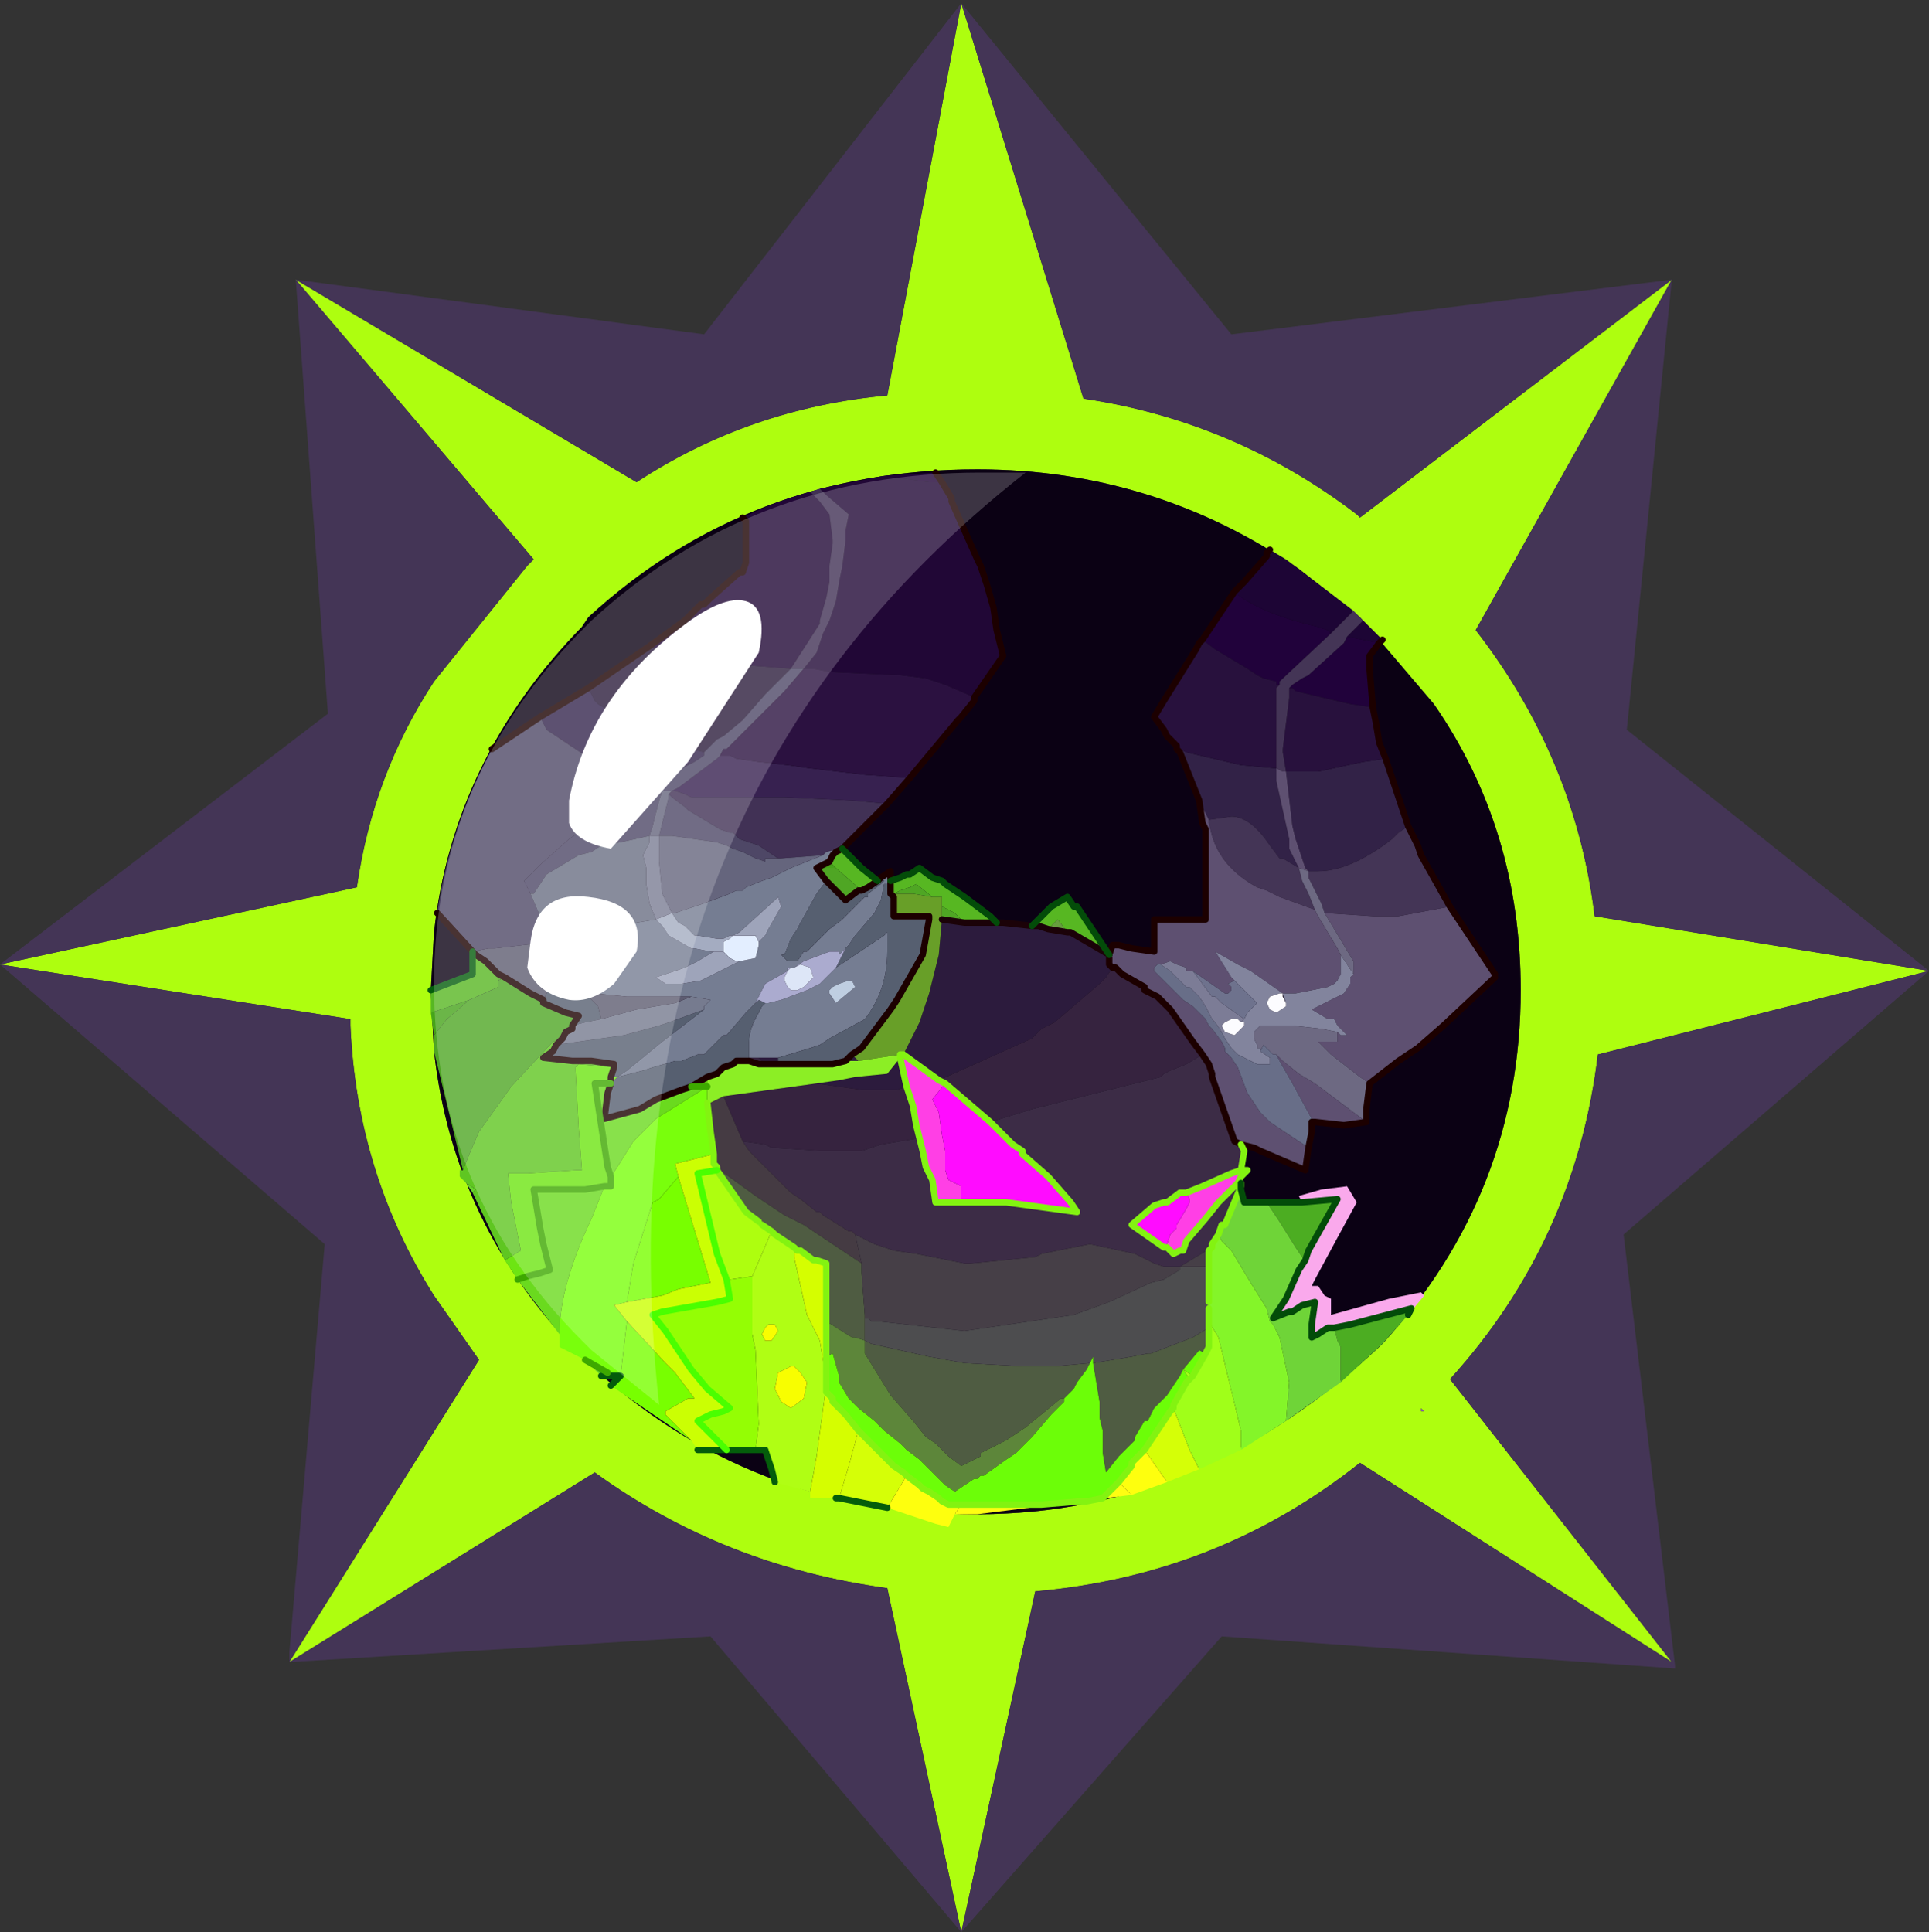 <?xml version="1.0" encoding="UTF-8" standalone="no"?>
<svg xmlns:ffdec="https://www.free-decompiler.com/flash" xmlns:xlink="http://www.w3.org/1999/xlink" ffdec:objectType="frame" height="30.05px" width="30.0px" xmlns="http://www.w3.org/2000/svg">
  <rect width="100%" height="100%" fill="#333333" stroke="none"/>
  <g transform="matrix(1.0, 0.0, 0.0, 1.0, 0.0, 0.0)">
    <use ffdec:characterId="1" height="30.0" transform="matrix(1.0, 0.0, 0.0, 1.0, 0.0, 0.0)" width="30.0" xlink:href="#shape0"/>
    <use ffdec:characterId="3" height="30.0" transform="matrix(1.0, 0.0, 0.0, 1.0, 0.0, 0.05)" width="30.0" xlink:href="#sprite0"/>
  </g>
  <defs>
    <g id="shape0" transform="matrix(1.0, 0.0, 0.0, 1.0, 0.0, 0.0)">
      <path d="M0.0 0.0 L30.0 0.0 30.0 30.0 0.0 30.0 0.0 0.0" fill="#33cc66" fill-opacity="0.0" fill-rule="evenodd" stroke="none"/>
    </g>
    <g id="sprite0" transform="matrix(1.0, 0.0, 0.0, 1.0, 0.0, 0.0)">
      <use ffdec:characterId="2" height="30.0" transform="matrix(1.0, 0.0, 0.0, 1.0, 0.0, 0.0)" width="30.0" xlink:href="#shape1"/>
    </g>
    <g id="shape1" transform="matrix(1.0, 0.0, 0.0, 1.0, 0.0, 0.0)">
      <path d="M22.1 21.9 L22.1 21.85 22.15 21.9 22.1 21.9" fill="url(#gradient0)" fill-rule="evenodd" stroke="none"/>
      <path d="M21.15 9.55 L20.2 8.8 Q17.95 7.25 15.2 7.25 11.65 7.25 9.15 9.55 L9.05 9.7 Q7.05 11.75 6.75 14.45 L6.7 15.35 6.75 16.3 Q7.05 19.0 9.0 21.0 L9.15 21.15 Q11.65 23.5 15.2 23.5 18.7 23.5 21.5 20.85 23.65 18.5 23.65 15.35 23.65 12.85 22.3 10.9 L21.15 9.55 M26.0 4.3 L22.95 9.75 Q24.5 11.75 24.8 14.2 L30.0 15.05 24.85 16.35 Q24.5 19.25 22.55 21.4 L26.0 25.8 21.15 22.7 Q18.95 24.45 16.1 24.7 L14.95 30.0 13.8 24.65 Q11.25 24.3 9.25 22.85 L4.5 25.8 7.45 21.1 6.75 20.1 Q5.55 18.2 5.45 15.9 L5.45 15.8 0.0 14.95 5.55 13.75 Q5.8 12.0 6.75 10.55 L8.2 8.75 8.3 8.65 4.6 4.3 9.9 7.45 Q11.65 6.3 13.8 6.1 L14.95 0.0 16.85 6.15 Q19.2 6.5 21.1 7.95 L21.15 8.0 26.0 4.3 M22.1 21.9 L22.15 21.9 22.1 21.85 22.1 21.9" fill="#aefe0f" fill-rule="evenodd" stroke="none"/>
      <path d="M21.15 9.55 L22.3 10.9 Q23.65 12.85 23.65 15.35 23.65 18.5 21.5 20.85 18.7 23.5 15.2 23.5 11.65 23.5 9.15 21.15 L9.0 21.0 Q7.05 19.0 6.75 16.3 L6.7 15.35 6.75 14.45 Q7.05 11.75 9.05 9.7 L9.15 9.55 Q11.65 7.25 15.2 7.25 17.95 7.25 20.2 8.8 L21.15 9.55" fill="#0b0114" fill-rule="evenodd" stroke="none"/>
      <path d="M26.0 4.3 L21.15 8.0 21.1 7.95 Q19.2 6.5 16.85 6.15 L14.95 0.0 13.8 6.1 Q11.65 6.3 9.9 7.45 L4.6 4.3 8.3 8.65 8.2 8.75 6.75 10.55 Q5.8 12.0 5.55 13.75 L0.0 14.95 5.45 15.8 5.45 15.9 Q5.55 18.2 6.75 20.1 L7.45 21.1 4.5 25.8 9.25 22.85 Q11.25 24.3 13.8 24.65 L14.95 30.0 16.1 24.7 Q18.95 24.45 21.15 22.7 L26.0 25.8 22.55 21.4 Q24.5 19.25 24.85 16.35 L30.0 15.05 24.8 14.2 Q24.5 11.75 22.95 9.75 L26.0 4.3 25.3 11.3 30.0 15.05 25.25 19.15 26.05 25.85 26.05 25.9 19.0 25.4 14.95 30.0 11.05 25.4 4.5 25.8 4.5 25.65 5.05 19.3 0.0 14.95 5.1 11.05 4.6 4.3 10.95 5.15 14.95 0.0 19.15 5.15 26.0 4.3" fill="#443556" fill-rule="evenodd" stroke="none"/>
      <path d="M15.5 14.3 L15.6 14.3 16.05 14.35 16.15 14.35 16.3 14.4 16.6 14.45 16.65 14.45 17.25 14.8 17.25 14.85 17.25 14.95 17.3 15.0 17.2 15.15 17.1 15.25 16.4 15.85 16.2 15.95 16.05 16.1 14.6 16.75 14.05 16.35 14.25 15.95 14.3 15.85 14.45 15.4 14.6 14.8 14.65 14.25 15.0 14.3 15.3 14.3 15.5 14.3 M13.25 16.35 L13.35 16.45 13.15 16.45 13.2 16.4 13.25 16.35 M11.8 16.4 L11.95 16.4 12.1 16.4 12.1 16.5 11.95 16.5 11.9 16.5 11.8 16.4 M12.7 16.8 L13.05 16.75 13.3 16.7 13.8 16.65 14.0 16.4 14.1 16.85 13.95 16.9 13.9 16.9 13.4 16.9 12.7 16.8" fill="#2c1b3d" fill-rule="evenodd" stroke="none"/>
      <path d="M11.45 16.45 L11.65 16.4 11.75 16.4 11.8 16.4 11.9 16.5 11.8 16.5 11.65 16.45 11.45 16.45 M17.3 15.0 L17.35 15.0 17.45 15.1 17.8 15.3 17.8 15.35 18.0 15.45 18.05 15.5 18.2 15.65 18.55 16.15 18.7 16.35 18.45 16.5 18.2 16.6 18.1 16.65 18.05 16.7 17.65 16.8 17.45 16.85 16.05 17.2 15.4 17.4 14.7 16.8 14.6 16.75 16.05 16.1 16.2 15.95 16.4 15.85 17.1 15.25 17.2 15.15 17.3 15.0 M14.3 17.65 L14.0 17.7 13.7 17.75 13.4 17.85 13.3 17.85 12.9 17.85 12.8 17.85 12.0 17.8 11.9 17.75 11.55 17.7 11.25 17.0 12.7 16.8 13.4 16.9 13.9 16.9 13.95 16.9 14.1 16.85 14.2 17.15 14.25 17.45 14.3 17.65" fill="#36233f" fill-rule="evenodd" stroke="none"/>
      <path d="M19.3 17.75 L19.35 17.85 19.3 18.15 19.15 18.2 18.7 18.4 18.45 18.5 18.35 18.5 18.15 18.65 18.1 18.65 17.95 18.7 17.6 19.0 18.1 19.35 18.15 19.35 18.25 19.45 18.35 19.4 18.4 19.4 18.45 19.25 18.75 18.9 18.95 18.65 19.25 18.35 19.3 18.25 19.3 18.35 19.3 18.4 19.05 19.0 19.0 19.0 18.95 19.15 18.85 19.3 18.85 19.35 18.35 19.65 18.1 19.65 17.95 19.6 17.65 19.45 16.95 19.3 16.2 19.45 16.1 19.5 15.1 19.6 15.0 19.6 14.25 19.45 13.9 19.4 13.6 19.3 13.3 19.15 13.25 19.1 13.2 19.1 12.8 18.85 12.75 18.8 12.7 18.8 12.45 18.6 12.3 18.5 11.85 18.05 11.8 18.0 11.65 17.85 11.55 17.7 11.9 17.75 12.0 17.8 12.8 17.85 12.9 17.85 13.3 17.85 13.4 17.85 13.7 17.75 14.0 17.7 14.3 17.65 14.35 17.85 14.4 18.1 14.5 18.3 14.55 18.65 14.95 18.65 15.65 18.65 16.75 18.8 16.65 18.65 16.3 18.25 15.9 17.9 15.9 17.85 15.75 17.75 15.65 17.65 15.45 17.45 15.4 17.4 16.05 17.2 17.45 16.85 17.65 16.8 18.05 16.7 18.1 16.65 18.2 16.6 18.45 16.5 18.7 16.35 18.8 16.5 18.85 16.65 18.85 16.7 19.2 17.7 19.3 17.75" fill="#3c2c46" fill-rule="evenodd" stroke="none"/>
      <path d="M11.1 17.9 L11.05 17.55 11.0 17.1 11.05 17.1 11.25 17.0 11.55 17.7 11.65 17.85 11.8 18.0 11.85 18.05 12.3 18.5 12.45 18.6 12.7 18.8 12.75 18.8 12.8 18.85 13.2 19.1 13.25 19.1 13.3 19.15 13.4 19.6 12.5 19.0 12.4 18.95 12.2 18.85 11.75 18.55 11.2 18.15 11.15 18.1 11.1 18.05 11.1 17.9" fill="#453b43" fill-rule="evenodd" stroke="none"/>
      <path d="M11.15 18.1 L11.2 18.15 11.75 18.55 12.2 18.85 12.4 18.95 12.5 19.0 13.4 19.6 13.4 19.65 13.4 19.75 13.45 20.4 13.45 20.45 13.45 20.5 13.45 20.75 13.45 20.8 13.55 20.85 14.45 21.05 15.0 21.15 15.9 21.2 16.2 21.2 16.4 21.2 16.95 21.15 16.9 21.25 16.75 21.45 16.7 21.55 16.55 21.7 16.5 21.7 15.95 22.15 15.65 22.35 15.25 22.55 15.25 22.6 14.95 22.75 14.75 22.6 14.55 22.4 14.4 22.3 14.2 22.05 13.85 21.65 13.45 21.0 13.45 20.8 13.3 20.75 13.25 20.75 12.85 20.5 12.85 20.3 12.85 20.15 12.85 19.7 12.85 19.6 12.7 19.55 12.65 19.55 12.45 19.4 12.4 19.4 12.35 19.35 12.05 19.15 12.0 19.1 11.85 19.0 11.8 18.95 11.6 18.8 11.15 18.15 11.15 18.1 M17.0 21.15 L17.6 21.05 17.85 21.0 17.9 21.0 18.55 20.75 18.8 20.6 18.8 20.9 18.75 21.0 18.65 20.95 18.4 21.25 18.35 21.35 18.15 21.65 18.0 21.8 17.95 21.85 17.85 22.05 17.8 22.05 17.65 22.3 17.65 22.35 17.5 22.5 17.4 22.6 17.2 22.85 17.15 22.55 17.15 22.5 17.15 22.25 17.15 22.2 17.1 22.0 17.1 21.85 17.1 21.75 17.0 21.15" fill="#4f5c42" fill-rule="evenodd" stroke="none"/>
      <path d="M13.3 19.15 L13.6 19.3 13.9 19.4 14.25 19.45 15.0 19.6 15.1 19.6 16.1 19.5 16.2 19.45 16.95 19.3 17.65 19.45 17.95 19.6 18.1 19.65 18.35 19.65 18.85 19.35 18.8 19.4 18.8 19.65 18.5 19.65 18.35 19.65 18.35 19.7 18.1 19.85 17.9 19.9 17.25 20.2 16.7 20.4 15.0 20.65 13.65 20.5 13.55 20.5 13.5 20.45 13.45 20.45 13.45 20.4 13.4 19.75 13.4 19.65 13.4 19.6 13.3 19.15" fill="#463f47" fill-rule="evenodd" stroke="none"/>
      <path d="M13.45 20.8 L13.45 20.75 13.45 20.5 13.45 20.45 13.5 20.45 13.55 20.5 13.65 20.5 15.0 20.65 16.7 20.4 17.25 20.2 17.9 19.9 18.1 19.85 18.35 19.7 18.35 19.65 18.5 19.65 18.8 19.65 18.8 20.2 18.8 20.3 18.8 20.4 18.8 20.5 18.8 20.6 18.55 20.75 17.9 21.0 17.85 21.0 17.6 21.05 17.0 21.15 17.0 21.05 16.95 21.15 16.4 21.2 16.2 21.2 15.9 21.2 15.0 21.15 14.45 21.05 13.55 20.85 13.45 20.8" fill="#4d4d4f" fill-rule="evenodd" stroke="none"/>
      <path d="M12.85 20.5 L13.25 20.75 13.3 20.75 13.45 20.8 13.45 21.0 13.85 21.65 14.2 22.05 14.4 22.3 14.55 22.4 14.75 22.6 14.95 22.75 15.25 22.6 15.25 22.55 15.65 22.35 15.95 22.15 16.5 21.7 16.55 21.7 16.7 21.55 16.75 21.45 16.7 21.55 16.6 21.65 16.55 21.7 16.55 21.75 16.5 21.8 16.35 21.95 16.05 22.3 15.8 22.55 15.65 22.65 15.3 22.9 15.25 22.9 15.2 22.95 15.15 22.95 14.85 23.15 14.7 23.05 14.6 22.95 14.35 22.7 14.3 22.65 14.1 22.5 14.05 22.45 14.0 22.4 13.75 22.2 13.6 22.05 13.35 21.85 13.3 21.8 13.2 21.7 13.05 21.45 13.05 21.35 12.95 21.0 12.85 21.05 12.85 20.75 12.85 20.5" fill="#5d863a" fill-rule="evenodd" stroke="none"/>
      <path d="M16.95 21.15 L17.0 21.05 17.0 21.15 17.1 21.75 17.1 21.85 17.1 22.0 17.15 22.2 17.15 22.25 17.15 22.5 17.15 22.55 17.2 22.85 17.4 22.6 17.5 22.5 17.65 22.35 17.65 22.3 17.8 22.05 17.85 22.05 17.95 21.85 18.0 21.8 18.15 21.65 18.35 21.35 18.4 21.25 18.5 21.4 18.45 21.45 18.25 21.8 18.25 21.85 18.2 21.9 17.9 22.35 17.8 22.5 17.65 22.65 17.6 22.7 17.6 22.75 17.4 23.0 17.25 23.15 17.15 23.25 16.9 23.3 16.8 23.3 16.2 23.35 16.15 23.35 15.45 23.35 15.4 23.35 15.25 23.35 15.2 23.35 15.1 23.35 15.05 23.35 14.95 23.35 14.75 23.35 14.65 23.3 14.6 23.25 14.45 23.15 14.35 23.1 14.3 23.05 14.1 22.9 14.05 22.85 13.9 22.75 13.7 22.55 13.65 22.5 13.55 22.4 13.35 22.2 13.15 21.95 13.0 21.8 12.95 21.75 12.95 21.7 12.85 21.6 12.85 21.5 12.85 21.4 12.85 21.05 12.95 21.0 13.05 21.35 13.05 21.45 13.2 21.7 13.3 21.8 13.35 21.85 13.6 22.05 13.75 22.2 14.0 22.4 14.05 22.45 14.1 22.5 14.3 22.65 14.35 22.7 14.6 22.95 14.7 23.05 14.85 23.15 15.15 22.95 15.2 22.95 15.25 22.9 15.3 22.9 15.65 22.65 15.8 22.55 16.05 22.3 16.35 21.95 16.5 21.8 16.55 21.75 16.55 21.7 16.6 21.65 16.7 21.55 16.75 21.45 16.9 21.25 16.95 21.15 M18.4 21.25 L18.65 20.95 18.75 21.0 18.55 21.35 18.4 21.25" fill="#6cfe08" fill-rule="evenodd" stroke="none"/>
      <path d="M19.3 18.15 L19.4 18.15 19.3 18.25 19.25 18.35 18.95 18.65 18.75 18.9 18.45 19.25 18.4 19.4 18.35 19.4 18.25 19.45 18.15 19.35 18.1 19.35 18.15 19.3 18.2 19.15 18.3 19.05 18.3 19.0 18.45 18.75 18.5 18.65 18.5 18.6 18.45 18.5 18.7 18.4 19.15 18.2 19.3 18.15 M14.6 16.75 L14.7 16.8 14.5 17.05 14.6 17.25 14.65 17.6 14.7 17.85 14.7 18.15 14.75 18.3 14.95 18.4 14.95 18.65 14.55 18.65 14.5 18.3 14.4 18.1 14.35 17.85 14.3 17.65 14.25 17.45 14.2 17.15 14.1 16.85 14.0 16.4 14.0 16.35 14.05 16.35 14.6 16.75" fill="#ff3fe5" fill-rule="evenodd" stroke="none"/>
      <path d="M14.7 16.8 L15.4 17.4 15.45 17.45 15.65 17.65 15.75 17.75 15.9 17.85 15.9 17.9 16.3 18.25 16.65 18.65 16.75 18.8 15.65 18.65 14.95 18.65 14.95 18.4 14.75 18.3 14.7 18.15 14.7 17.85 14.65 17.6 14.6 17.25 14.5 17.05 14.7 16.8 M18.1 19.35 L17.6 19.0 17.95 18.7 18.1 18.65 18.15 18.65 18.35 18.5 18.45 18.5 18.5 18.6 18.5 18.65 18.45 18.75 18.3 19.0 18.3 19.05 18.2 19.15 18.15 19.3 18.1 19.35" fill="#ff0cff" fill-rule="evenodd" stroke="none"/>
      <path d="M21.55 11.75 L21.9 12.8 21.75 12.9 21.65 13.0 Q21.0 13.5 20.5 13.5 L20.35 13.5 20.3 13.45 20.15 13.0 20.1 12.8 20.0 11.95 20.3 11.95 20.5 11.95 21.2 11.8 21.55 11.75 M18.65 12.4 L18.35 11.65 18.3 11.6 18.3 11.55 18.35 11.6 18.45 11.65 19.3 11.85 19.85 11.9 19.85 12.05 19.85 12.1 20.05 13.0 20.05 13.1 20.05 13.15 20.2 13.45 19.95 13.3 19.9 13.3 19.75 13.1 Q19.45 12.65 19.15 12.65 L18.8 12.7 18.65 12.4" fill="#322247" fill-rule="evenodd" stroke="none"/>
      <path d="M19.7 8.6 L19.7 8.55 19.75 8.5 20.0 8.65 19.7 8.6" fill="#1a0830" fill-rule="evenodd" stroke="none"/>
      <path d="M21.05 9.45 L20.7 9.8 20.65 9.75 20.5 9.7 Q19.65 9.5 19.25 9.2 L19.2 9.15 19.35 9.0 19.7 8.6 20.0 8.65 20.2 8.8 21.05 9.45 M20.95 9.85 L21.05 9.75 21.2 9.6 21.5 9.9 21.45 9.95 20.95 9.85" fill="#1d0535" fill-rule="evenodd" stroke="none"/>
      <path d="M20.7 9.8 L19.9 10.55 19.9 10.6 19.85 10.6 19.85 10.55 19.65 10.5 19.55 10.45 19.4 10.35 18.9 10.05 18.7 9.9 19.2 9.15 19.25 9.2 Q19.65 9.5 20.5 9.7 L20.65 9.75 20.7 9.8 M20.05 10.65 L20.1 10.6 20.25 10.5 20.35 10.45 20.9 9.95 20.95 9.85 21.45 9.95 21.3 10.15 21.3 10.35 21.35 10.95 21.0 10.9 20.15 10.7 20.1 10.65 20.05 10.65" fill="#21023b" fill-rule="evenodd" stroke="none"/>
      <path d="M19.9 10.6 L19.85 10.65 19.85 11.05 19.85 11.6 19.85 11.65 19.85 11.85 19.85 11.9 19.3 11.85 18.45 11.65 18.35 11.6 18.3 11.55 18.15 11.4 18.1 11.3 17.95 11.1 18.1 10.85 18.6 10.05 18.65 9.95 18.7 9.9 18.9 10.05 19.4 10.35 19.55 10.45 19.65 10.5 19.85 10.55 19.85 10.6 19.9 10.6 M20.0 11.95 L19.95 11.65 19.95 11.6 20.05 10.8 20.05 10.65 20.1 10.65 20.15 10.7 21.0 10.9 21.35 10.95 21.4 11.2 21.45 11.5 21.55 11.75 21.2 11.8 20.5 11.95 20.3 11.95 20.0 11.95" fill="#28113d" fill-rule="evenodd" stroke="none"/>
      <path d="M21.05 9.45 L21.15 9.55 21.2 9.6 21.05 9.75 20.95 9.85 20.9 9.95 20.35 10.45 20.25 10.5 20.1 10.6 20.05 10.65 20.05 10.8 19.95 11.6 19.95 11.65 20.0 11.95 19.95 11.95 19.85 11.9 19.85 11.85 19.85 11.65 19.85 11.6 19.85 11.05 19.85 10.65 19.9 10.6 19.9 10.55 20.7 9.8 21.05 9.45 M21.9 12.8 L22.05 13.1 22.1 13.25 22.55 14.05 21.75 14.2 21.5 14.2 21.35 14.2 20.6 14.15 20.55 14.0 20.35 13.6 20.35 13.5 20.5 13.5 Q21.0 13.5 21.65 13.0 L21.75 12.9 21.9 12.8 M20.2 13.45 L20.25 13.65 20.35 13.85 20.45 14.1 19.9 13.9 19.7 13.8 19.55 13.75 Q19.0 13.45 18.85 12.95 L18.8 12.75 18.8 12.7 19.15 12.65 Q19.45 12.65 19.75 13.1 L19.9 13.3 19.95 13.3 20.2 13.45" fill="#443556" fill-rule="evenodd" stroke="none"/>
      <path d="M19.85 11.9 L19.95 11.95 20.0 11.95 20.1 12.8 20.15 13.0 20.3 13.45 20.35 13.5 20.2 13.45 20.05 13.15 20.05 13.1 20.05 13.0 19.85 12.1 19.85 12.05 19.85 11.9 M22.55 14.05 L23.25 15.1 23.25 15.15 22.45 15.9 22.05 16.25 21.75 16.45 21.3 16.8 21.15 16.7 20.7 16.35 20.5 16.15 20.8 16.15 20.8 16.0 20.85 16.05 20.95 16.05 20.8 15.9 20.75 15.8 20.65 15.8 20.4 15.65 20.5 15.6 20.7 15.5 20.9 15.4 21.0 15.25 21.0 15.15 21.05 15.1 21.05 14.9 20.6 14.15 21.35 14.2 21.5 14.2 21.75 14.2 22.55 14.05 M21.25 17.4 L20.9 17.45 20.45 17.4 20.4 17.35 20.1 16.8 19.9 16.45 19.85 16.35 19.95 16.45 20.2 16.65 20.45 16.8 21.25 17.4 M20.35 17.8 L20.3 18.15 19.6 17.85 19.5 17.8 19.3 17.75 19.2 17.7 18.85 16.7 18.85 16.65 18.8 16.5 18.7 16.35 18.55 16.15 18.2 15.65 18.05 15.5 18.0 15.45 17.8 15.35 17.8 15.3 17.45 15.1 17.35 15.0 17.3 15.0 17.25 14.95 17.25 14.85 17.25 14.8 17.3 14.65 17.4 14.65 17.6 14.7 17.95 14.75 17.95 14.25 18.1 14.25 18.3 14.25 18.45 14.25 18.75 14.25 18.75 13.9 18.75 13.85 18.75 13.45 18.75 12.85 18.7 12.75 18.65 12.4 18.8 12.7 18.8 12.75 18.85 12.95 Q19.0 13.45 19.55 13.75 L19.7 13.8 19.9 13.9 20.45 14.1 20.5 14.2 20.8 14.7 20.85 14.8 20.85 14.9 20.85 15.1 20.8 15.2 20.75 15.25 20.65 15.3 20.15 15.4 19.95 15.4 19.45 15.05 19.25 14.95 18.9 14.75 19.15 15.15 19.2 15.2 19.1 15.25 19.15 15.3 19.15 15.35 19.1 15.4 19.05 15.4 18.55 15.05 18.45 15.05 18.45 15.0 18.3 14.95 18.2 14.9 18.05 14.95 18.0 14.95 17.95 15.0 17.95 15.05 18.05 15.15 18.2 15.3 18.4 15.5 18.55 15.6 18.75 15.8 18.8 15.9 18.85 15.95 19.0 16.15 19.05 16.25 19.05 16.3 19.1 16.35 19.15 16.4 19.25 16.55 19.4 16.95 19.6 17.25 19.65 17.3 19.75 17.4 20.35 17.8" fill="#5e5071" fill-rule="evenodd" stroke="none"/>
      <path d="M21.3 16.8 L21.25 17.2 21.25 17.4 20.45 16.8 20.2 16.65 19.95 16.45 19.85 16.35 19.8 16.35 19.65 16.2 19.6 16.3 19.6 16.25 19.55 16.25 19.55 16.2 19.5 16.1 19.5 16.0 19.55 15.95 19.6 15.9 19.8 15.9 20.1 15.9 20.55 15.95 20.8 16.0 20.8 16.15 20.5 16.15 20.7 16.35 21.15 16.7 21.3 16.8 M20.35 13.5 L20.35 13.6 20.55 14.0 20.6 14.15 21.05 14.9 21.05 15.1 20.95 14.95 20.85 14.8 20.8 14.7 20.5 14.2 20.45 14.1 20.35 13.85 20.25 13.65 20.2 13.45 20.35 13.5" fill="#6d6982" fill-rule="evenodd" stroke="none"/>
      <path d="M20.85 14.8 L20.95 14.95 21.05 15.1 21.0 15.15 21.0 15.25 20.9 15.4 20.7 15.5 20.5 15.6 20.4 15.65 20.65 15.8 20.75 15.8 20.8 15.9 20.95 16.05 20.85 16.05 20.8 16.0 20.55 15.95 20.1 15.9 19.8 15.9 19.6 15.9 19.55 15.95 19.5 16.0 19.5 16.1 19.55 16.2 19.55 16.25 19.6 16.25 19.6 16.3 19.75 16.4 19.75 16.5 19.55 16.5 19.25 16.35 19.15 16.25 19.05 16.1 19.0 16.0 19.05 16.0 19.2 16.05 19.35 15.9 19.35 15.85 19.3 15.85 19.35 15.8 19.4 15.7 19.55 15.55 19.2 15.2 19.15 15.15 18.9 14.75 19.25 14.95 19.45 15.05 19.95 15.4 20.15 15.4 20.65 15.3 20.75 15.25 20.8 15.2 20.85 15.1 20.85 14.9 20.85 14.8 M19.95 15.4 L19.9 15.4 19.75 15.45 19.7 15.55 19.75 15.65 19.85 15.7 20.0 15.6 20.0 15.55 19.95 15.4" fill="#82849d" fill-rule="evenodd" stroke="none"/>
      <path d="M20.45 17.4 L20.4 17.4 20.4 17.55 20.35 17.8 19.75 17.4 19.65 17.3 19.6 17.25 19.4 16.95 19.25 16.55 19.15 16.4 19.1 16.35 19.05 16.3 19.05 16.25 19.0 16.15 18.85 15.95 18.8 15.9 18.75 15.8 18.55 15.6 18.4 15.5 18.2 15.3 18.05 15.15 17.95 15.05 17.95 15.0 18.0 14.95 18.05 14.95 18.2 15.05 18.45 15.3 18.5 15.3 18.65 15.45 18.75 15.6 18.85 15.8 18.9 15.85 19.0 16.0 19.05 16.1 19.15 16.25 19.25 16.35 19.55 16.5 19.75 16.5 19.75 16.4 19.6 16.3 19.65 16.2 19.8 16.35 19.85 16.35 19.9 16.45 20.1 16.8 20.4 17.35 20.45 17.4" fill="#686e88" fill-rule="evenodd" stroke="none"/>
      <path d="M19.0 16.0 L18.9 15.85 18.85 15.8 18.75 15.6 18.65 15.45 18.5 15.3 18.45 15.3 18.2 15.05 18.05 14.95 18.2 14.9 18.3 14.95 18.45 15.0 18.45 15.05 18.55 15.05 18.85 15.45 18.9 15.45 19.0 15.55 19.35 15.8 19.3 15.85 19.25 15.8 19.15 15.8 19.05 15.85 19.0 15.9 19.05 16.0 19.0 16.0" fill="#7c7c96" fill-rule="evenodd" stroke="none"/>
      <path d="M18.55 15.05 L19.05 15.4 19.1 15.4 19.15 15.35 19.15 15.3 19.1 15.25 19.2 15.2 19.55 15.55 19.4 15.7 19.35 15.8 19.0 15.55 18.9 15.45 18.85 15.45 18.55 15.05" fill="#6e728d" fill-rule="evenodd" stroke="none"/>
      <path d="M19.3 15.85 L19.35 15.85 19.35 15.9 19.2 16.05 19.05 16.0 19.0 15.9 19.05 15.85 19.15 15.8 19.25 15.8 19.3 15.85 M20.0 15.55 L20.0 15.6 19.85 15.7 19.75 15.65 19.7 15.55 19.75 15.45 19.9 15.4 19.95 15.4 19.95 15.45 20.0 15.55" fill="#fcfcff" fill-rule="evenodd" stroke="none"/>
      <path d="M13.75 7.35 L14.55 7.3 14.65 7.45 14.45 7.45 13.75 7.35" fill="#200437" fill-rule="evenodd" stroke="none"/>
      <path d="M9.15 10.65 L10.1 10.0 10.25 10.05 10.3 10.05 10.4 10.1 10.65 10.15 11.05 10.2 11.15 10.25 11.65 10.3 12.3 10.35 11.9 10.75 11.55 11.15 11.25 11.4 11.15 11.45 10.95 11.65 10.75 11.6 10.15 11.4 9.3 10.9 9.25 10.85 9.15 10.65" fill="#2c1d3c" fill-rule="evenodd" stroke="none"/>
      <path d="M10.1 10.0 L10.65 9.6 10.9 9.35 10.95 9.35 11.0 9.3 11.05 9.25 11.5 8.85 11.55 8.85 11.6 8.7 11.6 8.5 11.6 8.05 11.55 8.0 Q12.05 7.75 12.6 7.6 L12.75 7.75 12.9 7.95 12.95 8.35 12.95 8.4 12.9 8.75 12.9 9.0 12.85 9.25 12.75 9.6 12.75 9.65 12.3 10.35 11.65 10.3 11.15 10.25 11.05 10.2 10.65 10.15 10.4 10.1 10.3 10.05 10.25 10.05 10.1 10.0 M12.75 7.55 L13.75 7.35 14.45 7.45 14.65 7.45 14.8 7.7 14.8 7.75 15.2 8.65 15.25 8.75 15.35 9.05 15.45 9.4 15.5 9.75 15.6 10.15 15.15 10.8 15.05 10.75 14.7 10.6 14.4 10.5 14.0 10.45 13.95 10.45 12.9 10.4 12.65 10.35 12.5 10.35 12.7 10.1 12.8 9.8 12.85 9.7 12.9 9.6 13.0 9.3 13.05 9.0 13.1 8.75 13.15 8.35 13.15 8.25 13.15 8.2 13.2 7.95 12.85 7.65 12.75 7.55" fill="#210736" fill-rule="evenodd" stroke="none"/>
      <path d="M8.4 11.1 L9.15 10.65 9.25 10.85 9.3 10.9 10.15 11.4 10.75 11.6 10.95 11.65 10.95 11.7 10.8 11.8 10.6 11.9 10.35 12.1 10.3 12.2 10.2 12.2 9.85 12.1 9.1 11.7 8.5 11.3 8.4 11.1" fill="#35264d" fill-rule="evenodd" stroke="none"/>
      <path d="M14.15 12.05 L13.8 12.45 13.25 12.4 12.2 12.35 12.05 12.35 11.9 12.35 11.5 12.35 11.45 12.35 11.35 12.35 11.3 12.35 10.75 12.35 10.65 12.3 10.5 12.25 10.45 12.25 10.55 12.2 11.15 11.75 11.2 11.7 11.25 11.7 11.35 11.7 11.45 11.75 11.8 11.8 12.25 11.85 12.6 11.9 13.45 12.0 14.15 12.05" fill="#372150" fill-rule="evenodd" stroke="none"/>
      <path d="M12.6 7.6 L12.75 7.55 12.85 7.65 13.2 7.95 13.15 8.2 13.15 8.25 13.15 8.35 13.1 8.75 13.05 9.0 13.0 9.3 12.9 9.6 12.85 9.7 12.8 9.8 12.7 10.1 12.5 10.35 12.3 10.35 12.75 9.65 12.75 9.6 12.85 9.25 12.9 9.0 12.9 8.75 12.95 8.4 12.95 8.35 12.9 7.95 12.75 7.75 12.6 7.6 M13.8 12.45 L13.25 13.0 13.2 13.05 13.05 13.15 12.85 13.2 12.8 13.25 12.15 13.3 12.1 13.3 11.8 13.1 11.5 13.0 11.4 12.9 11.35 12.9 11.2 12.85 10.7 12.55 10.65 12.5 10.45 12.35 10.4 12.3 10.45 12.25 10.5 12.25 10.65 12.3 10.75 12.35 11.3 12.35 11.35 12.35 11.45 12.35 11.5 12.35 11.9 12.35 12.05 12.35 12.2 12.35 13.25 12.4 13.8 12.45" fill="#413155" fill-rule="evenodd" stroke="none"/>
      <path d="M12.3 10.35 L12.5 10.35 12.2 10.7 12.0 10.9 11.5 11.4 11.3 11.6 11.25 11.6 11.2 11.7 11.15 11.75 10.55 12.2 10.45 12.25 10.3 12.25 10.25 12.4 10.15 12.8 10.1 12.95 9.65 13.05 9.35 13.1 9.2 13.2 9.0 13.25 8.5 13.55 8.3 13.85 8.25 13.85 8.15 13.65 8.4 13.4 8.85 13.0 9.3 12.7 9.65 12.5 9.7 12.5 10.1 12.3 10.2 12.2 10.3 12.2 10.35 12.1 10.6 11.9 10.8 11.8 10.95 11.7 10.95 11.65 11.15 11.45 11.25 11.4 11.55 11.15 11.9 10.75 12.3 10.35 M12.1 13.3 L11.9 13.3 11.9 13.35 11.75 13.3 11.55 13.2 11.4 13.15 11.3 13.1 11.15 13.05 10.45 12.95 10.4 12.95 10.25 12.95 10.35 12.55 10.4 12.35 10.4 12.3 10.45 12.35 10.65 12.5 10.7 12.55 11.2 12.85 11.35 12.9 11.4 12.9 11.5 13.0 11.8 13.1 12.1 13.3" fill="#4e4766" fill-rule="evenodd" stroke="none"/>
      <path d="M15.15 10.8 L15.15 10.85 14.95 11.1 14.9 11.15 14.15 12.05 13.45 12.0 12.6 11.9 12.25 11.85 11.8 11.8 11.45 11.75 11.35 11.7 11.25 11.7 11.2 11.7 11.25 11.6 11.3 11.6 11.5 11.4 12.0 10.9 12.2 10.7 12.5 10.35 12.65 10.35 12.9 10.4 13.95 10.45 14.0 10.45 14.4 10.5 14.7 10.6 15.05 10.75 15.15 10.8" fill="#2b1140" fill-rule="evenodd" stroke="none"/>
      <path d="M14.5 13.9 L14.65 13.9 14.65 14.05 14.65 14.2 14.65 14.25 14.6 14.8 14.45 15.4 14.3 15.85 14.25 15.95 14.05 16.35 14.0 16.35 13.35 16.45 13.25 16.35 13.4 16.25 13.85 15.65 13.95 15.5 14.35 14.8 14.45 14.25 14.45 14.2 14.2 14.2 14.15 14.2 14.05 14.2 13.9 14.2 13.9 14.05 13.9 13.95 13.9 13.9 13.85 13.85 13.9 13.85 14.05 13.85 14.2 13.85 14.5 13.9" fill="#689f28" fill-rule="evenodd" stroke="none"/>
      <path d="M13.2 13.05 L13.1 13.15 13.0 13.2 12.95 13.25 12.9 13.35 12.7 13.45 12.85 13.65 12.7 13.85 12.45 14.3 12.4 14.4 12.3 14.55 12.2 14.8 12.15 14.8 12.25 14.9 12.3 14.9 12.4 14.9 12.5 14.75 12.55 14.75 12.9 14.4 13.1 14.25 13.45 13.9 13.5 13.9 13.5 13.85 13.7 13.7 13.75 13.65 13.7 13.6 13.85 13.5 13.85 13.65 13.85 13.7 13.75 13.7 13.7 13.95 13.6 14.15 13.3 14.5 13.2 14.65 13.15 14.7 13.05 14.8 13.05 14.75 12.9 14.75 12.5 14.9 12.35 15.0 12.3 15.0 12.25 15.0 12.25 15.05 11.9 15.25 11.75 15.55 11.7 15.6 11.6 15.7 11.3 16.05 11.25 16.05 10.95 16.35 10.85 16.35 10.6 16.45 10.5 16.45 10.15 16.55 10.0 16.6 9.6 16.7 9.75 16.6 10.3 16.15 10.95 15.65 10.95 15.6 11.05 15.5 10.75 15.45 10.5 15.45 9.9 15.45 9.75 15.45 9.25 15.4 9.2 15.4 9.05 15.4 8.6 14.7 8.55 14.6 8.7 14.55 8.8 14.55 9.7 14.4 9.75 14.35 9.85 14.35 9.9 14.3 10.2 14.25 10.3 14.35 10.4 14.5 10.75 14.7 10.8 14.7 11.05 14.75 11.1 14.75 10.85 14.9 10.65 15.0 10.2 15.15 10.35 15.25 10.55 15.25 10.6 15.25 10.9 15.2 11.0 15.15 11.2 15.05 11.5 14.9 11.75 14.85 11.8 14.65 11.8 14.6 11.9 14.5 11.95 14.4 12.15 14.05 12.1 13.9 12.05 13.95 11.5 14.45 11.4 14.5 11.35 14.5 11.25 14.55 11.15 14.55 10.85 14.5 10.8 14.5 10.65 14.35 10.55 14.3 10.45 14.15 10.5 14.15 10.95 14.0 11.35 13.85 11.45 13.8 11.55 13.8 11.6 13.75 11.85 13.65 12.0 13.6 12.2 13.5 12.3 13.45 12.8 13.25 12.85 13.2 13.05 13.15 13.2 13.05 M11.65 16.4 L11.65 16.3 11.65 16.15 Q11.65 15.95 11.8 15.7 L11.85 15.6 11.9 15.55 11.95 15.55 12.15 15.5 12.55 15.35 12.75 15.25 12.85 15.15 13.0 15.0 13.45 14.7 13.75 14.5 13.8 14.45 13.8 14.65 13.8 14.75 Q13.8 15.35 13.45 15.8 L12.9 16.1 12.75 16.2 12.6 16.25 12.1 16.4 11.95 16.4 11.8 16.4 11.75 16.4 11.65 16.4 M12.9 15.4 L13.0 15.55 13.3 15.3 13.25 15.2 13.2 15.2 13.05 15.25 12.95 15.3 12.9 15.35 12.9 15.4" fill="#757d92" fill-rule="evenodd" stroke="none"/>
      <path d="M13.65 13.65 L13.7 13.6 13.75 13.65 13.7 13.7 13.5 13.85 13.5 13.9 13.45 13.9 13.1 14.25 12.9 14.4 12.55 14.75 12.5 14.75 12.4 14.9 12.3 14.9 12.25 14.9 12.15 14.8 12.2 14.8 12.3 14.55 12.4 14.4 12.45 14.3 12.7 13.85 12.85 13.65 12.95 13.75 13.15 13.95 13.35 13.8 13.4 13.8 13.5 13.75 13.65 13.65 M10.95 15.65 L10.3 16.15 9.75 16.6 9.6 16.7 10.0 16.6 10.15 16.55 10.5 16.45 10.6 16.45 10.85 16.35 10.95 16.35 11.25 16.05 11.3 16.05 11.6 15.7 11.7 15.6 11.75 15.55 11.8 15.5 11.9 15.55 11.85 15.6 11.8 15.7 Q11.65 15.95 11.65 16.15 L11.65 16.3 11.65 16.4 11.45 16.45 11.4 16.5 11.25 16.55 11.15 16.65 11.0 16.7 10.75 16.85 10.6 16.9 10.2 17.05 9.95 17.2 9.4 17.35 9.45 16.95 9.5 16.8 9.6 16.7 9.5 16.7 9.55 16.55 9.55 16.5 9.2 16.45 8.9 16.45 8.45 16.4 8.6 16.3 8.65 16.2 9.7 16.05 10.25 15.9 10.4 15.85 10.95 15.65 M13.15 14.7 L13.2 14.65 13.3 14.5 13.6 14.15 13.7 13.95 13.75 13.7 13.85 13.7 13.85 13.85 13.9 13.9 13.9 13.95 13.9 14.05 13.9 14.2 14.05 14.2 14.15 14.2 14.2 14.2 14.45 14.2 14.45 14.25 14.35 14.8 13.95 15.5 13.85 15.65 13.4 16.25 13.25 16.35 13.2 16.4 13.15 16.45 12.95 16.5 12.15 16.5 12.1 16.5 12.1 16.4 12.6 16.25 12.75 16.2 12.9 16.1 13.45 15.8 Q13.8 15.35 13.8 14.75 L13.8 14.65 13.8 14.45 13.75 14.5 13.45 14.7 13.0 15.0 13.15 14.7 M8.45 15.5 L8.55 15.3 9.05 15.4 9.15 15.45 9.2 15.5 9.3 15.6 9.35 15.8 9.1 15.85 8.9 15.9 9.0 15.75 8.8 15.7 8.45 15.55 8.45 15.5" fill="#565f70" fill-rule="evenodd" stroke="none"/>
      <path d="M10.1 12.95 L10.15 12.8 10.25 12.4 10.3 12.25 10.45 12.25 10.4 12.3 10.4 12.35 10.35 12.55 10.25 12.95 10.4 12.95 10.45 12.95 11.15 13.05 11.3 13.1 11.4 13.15 11.55 13.2 11.75 13.3 11.9 13.35 11.9 13.3 12.1 13.3 12.15 13.3 12.8 13.25 12.3 13.45 12.2 13.5 12.0 13.6 11.85 13.65 11.6 13.75 11.55 13.8 11.45 13.8 11.35 13.85 10.95 14.0 10.5 14.15 10.45 14.15 10.35 13.95 10.3 13.85 10.25 13.35 10.25 13.3 10.25 12.95 10.15 12.95 10.1 12.95" fill="#65657d" fill-rule="evenodd" stroke="none"/>
      <path d="M10.2 14.25 L10.45 14.15 10.55 14.3 10.65 14.35 10.8 14.5 10.85 14.5 11.15 14.55 11.25 14.55 11.35 14.5 11.4 14.5 11.35 14.55 11.25 14.6 11.25 14.65 11.25 14.75 11.1 14.75 11.05 14.75 10.8 14.7 10.75 14.7 10.4 14.5 10.3 14.35 10.2 14.25" fill="#a4acc1" fill-rule="evenodd" stroke="none"/>
      <path d="M11.8 14.6 L11.8 14.65 11.75 14.85 11.5 14.9 11.45 14.9 11.35 14.85 11.25 14.75 11.25 14.65 11.25 14.6 11.35 14.55 11.4 14.5 11.55 14.5 11.6 14.5 11.75 14.5 11.8 14.6" fill="#e3eeff" fill-rule="evenodd" stroke="none"/>
      <path d="M11.4 14.5 L11.5 14.45 12.05 13.95 12.1 13.9 12.15 14.05 11.95 14.4 11.9 14.5 11.8 14.6 11.75 14.5 11.6 14.5 11.55 14.5 11.4 14.5 M11.5 14.9 L11.2 15.05 11.0 15.15 10.9 15.2 10.6 15.25 10.55 15.25 10.35 15.25 10.2 15.15 10.65 15.0 10.85 14.9 11.1 14.75 11.25 14.75 11.35 14.85 11.45 14.9 11.5 14.9" fill="#9ea4ba" fill-rule="evenodd" stroke="none"/>
      <path d="M10.2 14.25 L10.1 14.0 10.05 13.7 10.05 13.45 10.0 13.25 10.1 13.05 10.1 12.95 10.15 12.95 10.25 12.95 10.25 13.3 10.25 13.35 10.3 13.85 10.35 13.95 10.45 14.15 10.2 14.25" fill="#7b7d94" fill-rule="evenodd" stroke="none"/>
      <path d="M11.75 15.55 L11.9 15.25 12.25 15.05 12.25 15.0 12.3 15.0 12.25 15.05 12.2 15.15 12.2 15.2 12.25 15.3 12.3 15.35 12.4 15.35 12.5 15.3 12.65 15.15 12.6 15.0 12.45 14.95 12.35 15.0 12.5 14.9 12.9 14.75 13.05 14.75 13.05 14.8 13.15 14.7 13.0 15.0 12.85 15.15 12.75 15.25 12.55 15.35 12.15 15.5 11.95 15.55 11.9 15.55 11.8 15.5 11.75 15.55" fill="#ababcf" fill-rule="evenodd" stroke="none"/>
      <path d="M12.9 15.4 L12.9 15.35 12.95 15.3 13.05 15.25 13.2 15.2 13.25 15.2 13.3 15.3 13.0 15.55 12.9 15.4" fill="#bfcee1" fill-rule="evenodd" stroke="none"/>
      <path d="M12.3 15.0 L12.35 15.0 12.45 14.95 12.6 15.0 12.65 15.15 12.5 15.3 12.4 15.35 12.3 15.35 12.25 15.3 12.2 15.2 12.2 15.15 12.25 15.05 12.3 15.0" fill="#dde6f7" fill-rule="evenodd" stroke="none"/>
      <path d="M11.0 16.7 L11.15 16.65 11.25 16.55 11.4 16.5 11.45 16.45 11.65 16.45 11.8 16.5 11.9 16.5 11.95 16.5 12.1 16.5 12.15 16.5 12.95 16.5 13.15 16.45 13.35 16.45 14.0 16.35 14.0 16.4 13.8 16.65 13.3 16.7 13.05 16.75 12.7 16.8 11.25 17.0 11.05 17.1 11.0 17.1 11.0 16.85 11.0 16.7" fill="#8cee25" fill-rule="evenodd" stroke="none"/>
      <path d="M10.75 15.45 L11.05 15.5 10.95 15.6 10.95 15.65 10.4 15.85 10.25 15.9 9.7 16.05 8.65 16.2 8.75 16.1 8.8 16.0 8.9 15.95 8.9 15.9 9.1 15.85 9.35 15.8 9.9 15.65 10.5 15.55 10.75 15.45" fill="#767b8f" fill-rule="evenodd" stroke="none"/>
      <path d="M8.55 14.6 L8.6 14.7 9.05 15.4 9.2 15.4 9.25 15.4 9.75 15.45 9.9 15.45 10.5 15.45 10.75 15.45 10.5 15.55 9.9 15.65 9.35 15.8 9.3 15.6 9.2 15.5 9.15 15.45 9.05 15.4 8.55 15.3 8.45 15.5 8.25 15.4 7.85 15.15 7.75 15.1 7.65 15.0 7.55 14.9 7.4 14.8 7.35 14.75 7.6 14.7 7.7 14.7 8.55 14.6" fill="#5e5c71" fill-rule="evenodd" stroke="none"/>
      <path d="M7.35 14.75 L6.8 14.15 Q7.0 12.8 7.65 11.6 L8.4 11.1 8.5 11.3 9.1 11.7 9.85 12.1 10.2 12.2 10.1 12.3 9.7 12.5 9.65 12.5 9.3 12.7 8.85 13.0 8.4 13.4 8.15 13.65 8.25 13.85 8.4 14.2 8.5 14.5 8.55 14.6 7.7 14.7 7.6 14.7 7.35 14.75" fill="#4f4867" fill-rule="evenodd" stroke="none"/>
      <path d="M8.25 13.85 L8.3 13.85 8.5 13.55 9.0 13.25 9.2 13.2 9.35 13.1 9.65 13.05 10.1 12.95 10.1 13.05 10.0 13.25 10.05 13.45 10.05 13.7 10.1 14.0 10.2 14.25 9.9 14.3 9.85 14.35 9.75 14.35 9.7 14.4 8.8 14.55 8.7 14.55 8.55 14.6 8.5 14.5 8.4 14.2 8.25 13.85" fill="#6a6f83" fill-rule="evenodd" stroke="none"/>
      <path d="M20.25 18.65 L20.2 18.55 20.55 18.45 20.95 18.4 21.1 18.65 20.8 19.2 20.45 19.85 20.4 19.95 20.5 19.95 20.6 20.1 20.7 20.15 20.7 20.4 21.6 20.15 22.1 20.05 22.15 20.1 21.9 20.4 21.95 20.3 21.0 20.55 20.75 20.6 20.65 20.6 20.5 20.7 20.4 20.75 20.4 20.55 20.45 20.2 20.25 20.25 20.1 20.35 20.05 20.35 19.8 20.45 20.0 20.15 20.2 19.7 20.3 19.55 20.35 19.4 20.8 18.6 20.25 18.65" fill="#faa9ec" fill-rule="evenodd" stroke="none"/>
      <path d="M19.7 18.65 L20.1 18.65 20.25 18.65 20.8 18.6 20.35 19.4 20.3 19.55 20.25 19.5 20.15 19.35 19.9 18.95 19.7 18.65 M21.9 20.4 L21.5 20.85 20.85 21.45 20.85 20.9 20.8 20.8 20.75 20.6 21.0 20.55 21.95 20.3 21.9 20.4" fill="#4cad22" fill-rule="evenodd" stroke="none"/>
      <path d="M19.3 18.45 L19.35 18.65 19.4 18.65 19.55 18.65 19.7 18.65 19.9 18.95 20.15 19.35 20.25 19.5 20.3 19.55 20.2 19.7 20.0 20.15 19.8 20.45 20.05 20.35 20.1 20.35 20.25 20.25 20.45 20.2 20.4 20.55 20.4 20.75 20.5 20.7 20.65 20.6 20.75 20.6 20.8 20.8 20.85 20.9 20.85 21.45 20.0 22.05 20.05 21.45 19.9 20.75 19.8 20.55 19.75 20.5 19.7 20.3 19.45 19.9 19.15 19.4 19.0 19.25 18.95 19.15 19.0 19.0 19.05 19.0 19.3 18.4 19.3 18.45" fill="#6fd438" fill-rule="evenodd" stroke="none"/>
      <path d="M6.7 15.7 L6.7 15.35 7.35 15.1 7.35 15.05 7.35 14.75 7.4 14.8 7.55 14.9 7.65 15.0 7.75 15.1 7.75 15.2 7.75 15.3 7.3 15.5 6.85 15.65 6.7 15.7 M13.1 13.15 L13.4 13.45 13.65 13.65 13.5 13.75 13.4 13.8 13.0 13.45 12.9 13.35 12.95 13.25 13.0 13.2 13.1 13.15 M13.85 13.65 L14.0 13.6 14.1 13.55 14.15 13.55 14.3 13.45 14.5 13.6 14.65 13.65 14.7 13.7 15.0 13.9 15.4 14.2 15.5 14.3 15.3 14.3 15.0 14.3 14.85 14.15 14.65 14.05 14.65 13.9 14.5 13.9 14.25 13.7 14.15 13.75 14.0 13.8 13.9 13.85 13.85 13.85 13.85 13.7 13.85 13.65 M16.05 14.35 L16.3 14.1 16.35 14.05 16.6 13.9 16.7 14.05 16.75 14.05 16.95 14.35 17.25 14.8 16.65 14.45 16.6 14.45 16.45 14.25 16.4 14.3 16.3 14.4 16.15 14.35 16.05 14.35" fill="#57b722" fill-rule="evenodd" stroke="none"/>
      <path d="M6.75 16.05 L6.7 15.7 6.85 15.65 7.3 15.5 6.95 15.8 6.75 16.05 M12.9 13.35 L13.0 13.45 12.75 13.45 12.7 13.45 12.9 13.35" fill="#46a41a" fill-rule="evenodd" stroke="none"/>
      <path d="M7.75 15.2 L7.75 15.1 7.85 15.15 7.75 15.2" fill="#4da422" fill-rule="evenodd" stroke="none"/>
      <path d="M7.2 18.15 L6.75 16.3 6.75 16.05 6.95 15.8 7.3 15.5 7.75 15.3 7.75 15.2 7.85 15.15 8.25 15.4 8.45 15.5 8.45 15.55 8.8 15.7 9.0 15.75 8.9 15.9 8.9 15.95 8.8 16.0 8.75 16.1 8.6 16.15 7.95 16.85 7.45 17.55 7.3 17.9 7.2 18.15 M13.9 13.85 L14.0 13.8 14.15 13.75 14.25 13.7 14.5 13.9 14.2 13.85 14.05 13.85 13.9 13.85 M14.65 14.05 L14.85 14.15 15.0 14.3 14.65 14.25 14.65 14.2 14.65 14.05 M13.0 13.45 L13.4 13.8 13.35 13.8 13.15 13.95 12.95 13.75 12.85 13.65 12.7 13.45 12.75 13.45 13.0 13.45" fill="#4fa624" fill-rule="evenodd" stroke="none"/>
      <path d="M9.45 21.35 L9.35 21.35 9.25 21.25 9.45 21.3 9.45 21.35 M7.35 18.5 L7.25 18.35 7.4 18.45 7.35 18.5" fill="#67d42d" fill-rule="evenodd" stroke="none"/>
      <path d="M7.85 19.55 L7.35 18.5 7.4 18.45 7.25 18.35 7.15 18.25 7.15 18.15 7.2 18.15 7.3 17.9 7.45 17.55 7.95 16.85 8.6 16.15 8.75 16.1 8.65 16.2 8.6 16.3 8.45 16.4 8.9 16.45 9.2 16.45 9.55 16.5 9.55 16.55 9.0 16.5 8.95 16.55 8.95 16.6 9.0 17.5 9.05 18.15 8.95 18.15 8.2 18.2 7.9 18.2 7.95 18.65 8.1 19.4 7.85 19.55" fill="#5fc621" fill-rule="evenodd" stroke="none"/>
      <path d="M9.25 21.25 L9.15 21.15 9.1 21.1 9.45 21.3 9.25 21.25 M8.05 19.85 L7.85 19.55 8.1 19.4 7.95 18.65 7.9 18.2 8.2 18.2 8.95 18.15 9.05 18.15 9.0 17.5 8.95 16.6 8.95 16.55 9.0 16.5 9.55 16.55 9.5 16.7 9.6 16.7 9.5 16.8 9.5 16.7 9.5 16.8 9.25 16.8 9.35 17.45 9.45 18.1 9.5 18.25 9.5 18.4 9.4 18.4 9.1 18.45 8.7 18.45 8.3 18.45 8.4 19.05 8.45 19.3 8.55 19.7 8.4 19.75 8.2 19.8 8.05 19.85 M10.75 16.85 L11.0 16.7 11.0 16.85 10.75 16.85" fill="#6de512" fill-rule="evenodd" stroke="none"/>
      <path d="M8.7 20.7 L8.05 19.85 8.2 19.8 8.4 19.75 8.55 19.7 8.45 19.3 8.4 19.05 8.3 18.45 8.7 18.45 9.1 18.45 9.4 18.4 9.2 18.9 Q8.7 19.95 8.7 20.7 M9.5 16.8 L9.45 16.95 9.4 17.35 9.95 17.2 10.2 17.05 10.6 16.9 10.75 16.85 11.0 16.85 10.2 17.35 9.85 17.7 9.6 18.1 9.5 18.25 9.45 18.1 9.35 17.45 9.25 16.8 9.5 16.8" fill="#6ada1e" fill-rule="evenodd" stroke="none"/>
      <path d="M9.1 21.1 L8.7 20.9 8.7 20.7 Q8.7 19.95 9.2 18.9 L9.4 18.4 9.5 18.4 9.5 18.25 9.6 18.1 9.85 17.7 10.2 17.35 11.0 16.85 11.0 17.1 11.05 17.55 11.1 17.9 10.9 17.95 10.5 18.05 10.55 18.25 10.25 18.6 10.15 18.65 9.85 19.6 9.75 20.2 9.55 20.25 9.75 20.5 9.65 21.35 9.45 21.3 9.1 21.1" fill="#79ff0c" fill-rule="evenodd" stroke="none"/>
      <path d="M10.75 22.35 L9.5 21.5 9.65 21.35 9.75 20.5 10.35 21.15 10.5 21.3 10.8 21.7 10.7 21.7 10.35 21.9 10.35 21.95 10.75 22.35 M9.75 20.2 L9.85 19.6 10.15 18.65 10.25 18.6 10.55 18.25 11.05 19.9 10.55 20.0 10.3 20.1 9.75 20.2" fill="#78ff00" fill-rule="evenodd" stroke="none"/>
      <path d="M11.3 22.5 L11.0 22.5 10.85 22.5 10.75 22.35 10.35 21.95 10.35 21.9 10.7 21.7 10.8 21.7 10.5 21.3 10.35 21.15 9.75 20.5 9.55 20.25 9.75 20.2 10.3 20.1 10.55 20.0 11.05 19.9 10.55 18.25 10.5 18.05 10.9 17.95 11.1 17.9 11.1 18.05 11.15 18.1 11.15 18.15 10.85 18.2 11.15 19.45 11.3 19.85 11.35 20.15 11.15 20.2 10.3 20.35 10.15 20.4 10.35 20.65 10.75 21.25 11.0 21.55 11.35 21.85 11.25 21.9 11.05 21.95 10.85 22.05 11.3 22.5" fill="#cbff03" fill-rule="evenodd" stroke="none"/>
      <path d="M16.3 14.4 L16.4 14.3 16.45 14.25 16.6 14.45 16.3 14.4" fill="#669f3e" fill-rule="evenodd" stroke="none"/>
      <path d="M12.6 23.15 L12.05 23.0 12.0 22.8 11.9 22.5 11.75 22.5 11.8 22.1 11.75 20.95 11.7 20.7 11.7 20.2 11.7 19.8 12.0 19.1 12.05 19.15 12.35 19.35 12.35 19.5 12.55 20.4 12.75 20.8 12.85 21.4 12.85 21.5 12.7 22.6 12.6 23.15 M12.05 20.55 L11.95 20.55 11.9 20.6 11.85 20.7 11.9 20.8 12.0 20.8 12.1 20.65 12.05 20.55 M12.35 21.2 L12.3 21.2 12.2 21.25 12.1 21.3 12.05 21.55 12.15 21.75 12.3 21.85 12.5 21.7 12.55 21.45 12.45 21.3 12.35 21.2" fill="#b0fe14" fill-rule="evenodd" stroke="none"/>
      <path d="M11.15 18.15 L11.6 18.8 11.8 18.95 11.85 19.0 12.0 19.1 11.7 19.8 11.35 19.85 11.3 19.85 11.15 19.45 10.85 18.2 11.15 18.15" fill="#aefe0f" fill-rule="evenodd" stroke="none"/>
      <path d="M13.05 23.25 L13.0 23.25 12.8 23.25 12.6 23.25 12.6 23.15 12.7 22.6 12.85 21.5 12.85 21.6 12.95 21.7 12.95 21.75 13.0 21.8 13.15 21.95 13.35 22.2 13.2 22.75 13.05 23.25 M12.35 19.35 L12.4 19.4 12.45 19.4 12.65 19.55 12.7 19.55 12.85 19.6 12.85 19.7 12.85 20.15 12.85 20.3 12.85 20.5 12.85 20.75 12.85 21.05 12.85 21.4 12.75 20.8 12.55 20.4 12.35 19.5 12.35 19.35" fill="#d5fe00" fill-rule="evenodd" stroke="none"/>
      <path d="M18.65 22.8 L18.15 23.0 17.8 22.5 17.9 22.35 18.2 21.9 18.25 21.85 18.5 22.5 18.6 22.7 18.65 22.8 M13.8 23.4 L13.05 23.25 13.2 22.75 13.35 22.2 13.55 22.4 13.65 22.5 13.7 22.55 13.9 22.75 14.05 22.85 14.1 22.9 13.8 23.4" fill="#d5ff07" fill-rule="evenodd" stroke="none"/>
      <path d="M11.75 22.5 L11.45 22.5 11.3 22.5 10.85 22.05 11.05 21.95 11.25 21.9 11.35 21.85 11.0 21.55 10.75 21.25 10.35 20.65 10.15 20.4 10.3 20.35 11.15 20.2 11.35 20.15 11.3 19.85 11.35 19.85 11.7 19.8 11.7 20.2 11.7 20.7 11.75 20.95 11.8 22.1 11.75 22.5" fill="#94fe04" fill-rule="evenodd" stroke="none"/>
      <path d="M12.05 20.55 L12.1 20.65 12.0 20.8 11.9 20.8 11.85 20.7 11.9 20.6 11.95 20.55 12.05 20.55 M12.35 21.2 L12.45 21.3 12.55 21.45 12.5 21.7 12.3 21.85 12.15 21.75 12.05 21.55 12.1 21.3 12.2 21.25 12.3 21.2 12.35 21.2" fill="#f8fe00" fill-rule="evenodd" stroke="none"/>
      <path d="M18.15 23.0 L17.6 23.2 17.4 23.0 17.6 22.75 17.6 22.7 17.65 22.65 17.8 22.5 18.15 23.0 M14.85 23.5 L14.75 23.7 14.55 23.65 13.8 23.4 14.1 22.9 14.3 23.05 14.35 23.1 14.45 23.15 14.6 23.25 14.65 23.3 14.75 23.35 14.95 23.35 14.85 23.5" fill="#feff0e" fill-rule="evenodd" stroke="none"/>
      <path d="M17.6 23.2 L15.2 23.5 14.85 23.5 14.95 23.35 15.05 23.35 15.1 23.35 15.2 23.35 15.25 23.35 15.4 23.35 15.45 23.35 16.15 23.35 16.2 23.35 16.8 23.3 16.9 23.3 17.15 23.25 17.25 23.15 17.4 23.0 17.6 23.2" fill="#fffd12" fill-rule="evenodd" stroke="none"/>
      <path d="M20.0 22.05 L19.3 22.5 19.3 22.45 19.3 22.2 18.95 20.75 18.8 20.5 18.8 20.4 18.8 20.3 18.8 20.2 18.8 19.65 18.8 19.4 18.85 19.35 18.85 19.3 18.95 19.15 19.0 19.25 19.15 19.4 19.45 19.9 19.7 20.3 19.75 20.5 19.8 20.55 19.9 20.75 20.05 21.45 20.0 22.05" fill="#84f529" fill-rule="evenodd" stroke="none"/>
      <path d="M19.3 22.5 L18.65 22.8 18.6 22.7 18.5 22.5 18.25 21.85 18.25 21.8 18.45 21.45 18.5 21.4 18.4 21.25 18.55 21.35 18.75 21.0 18.8 20.9 18.8 20.6 18.8 20.5 18.95 20.75 19.3 22.2 19.3 22.45 19.3 22.5 M18.5 21.4 L18.55 21.35 18.5 21.4" fill="#a0ff19" fill-rule="evenodd" stroke="none"/>
      <path d="M21.5 9.9 L21.45 9.95 21.3 10.15 21.3 10.35 21.35 10.95 21.4 11.2 21.45 11.5 21.55 11.75 21.9 12.8 22.05 13.1 22.1 13.25 22.55 14.05 23.25 15.1 M23.25 15.15 L22.45 15.9 22.05 16.25 21.75 16.45 21.3 16.8 21.25 17.2 21.25 17.4 20.9 17.45 20.45 17.4 20.4 17.4 20.4 17.55 20.35 17.8 20.3 18.15 19.6 17.85 19.5 17.8 19.3 17.75 19.2 17.7 18.85 16.7 18.85 16.65 18.8 16.5 18.7 16.35 18.55 16.15 18.2 15.65 18.05 15.5 18.0 15.45 17.8 15.35 17.8 15.3 17.45 15.1 17.35 15.0 17.3 15.0 17.25 14.95 17.25 14.85 M7.35 14.75 L6.8 14.15 M7.65 11.6 L8.4 11.1 9.15 10.65 10.1 10.0 10.65 9.6 10.9 9.35 10.95 9.35 11.0 9.3 11.05 9.25 11.5 8.85 11.55 8.85 11.6 8.7 11.6 8.5 11.6 8.05 11.55 8.0 M14.55 7.3 L14.65 7.45 14.8 7.7 14.8 7.75 15.2 8.65 15.25 8.75 15.35 9.05 15.45 9.4 15.5 9.75 15.6 10.15 15.15 10.8 15.15 10.85 14.95 11.1 14.9 11.15 14.15 12.05 13.8 12.45 13.25 13.0 13.2 13.05 13.1 13.15 13.0 13.2 12.95 13.25 12.9 13.35 12.7 13.45 12.85 13.65 12.95 13.75 13.15 13.95 13.35 13.8 13.4 13.8 13.5 13.75 13.65 13.65 13.7 13.6 13.85 13.5 13.85 13.65 13.85 13.7 13.85 13.85 13.9 13.9 13.9 13.95 13.9 14.05 13.9 14.2 14.05 14.2 14.15 14.2 14.2 14.2 14.45 14.2 14.45 14.25 14.35 14.8 13.95 15.5 13.85 15.65 13.4 16.25 13.25 16.35 13.2 16.4 13.15 16.45 12.95 16.5 12.15 16.5 12.1 16.5 11.95 16.5 11.9 16.5 11.8 16.5 11.65 16.45 11.45 16.45 11.4 16.5 11.25 16.55 11.15 16.65 11.0 16.7 10.75 16.85 10.6 16.9 10.2 17.05 9.95 17.2 9.4 17.35 9.45 16.95 9.5 16.8 9.5 16.7 9.55 16.55 9.55 16.5 9.2 16.45 8.9 16.45 8.45 16.4 8.6 16.3 8.65 16.2 8.75 16.1 8.8 16.0 8.9 15.95 8.9 15.9 9.0 15.75 8.8 15.7 8.45 15.55 8.45 15.5 8.25 15.4 7.85 15.15 7.75 15.1 7.65 15.0 7.55 14.9 7.4 14.8 7.35 14.75 M17.25 14.8 L17.3 14.65 17.4 14.65 17.6 14.7 17.95 14.75 17.95 14.25 18.1 14.25 18.3 14.25 18.45 14.25 18.75 14.25 18.75 13.9 18.75 13.85 18.75 13.45 18.75 12.85 18.7 12.75 18.65 12.4 18.35 11.65 18.3 11.6 18.3 11.55 18.15 11.4 18.1 11.3 17.95 11.1 18.1 10.85 18.6 10.05 18.65 9.95 18.7 9.9 19.2 9.15 19.35 9.0 19.7 8.6 19.7 8.55 19.75 8.5" fill="none" stroke="#1c0000" stroke-linecap="round" stroke-linejoin="round" stroke-width="0.1"/>
      <path d="M15.5 14.3 L15.6 14.3 16.05 14.35 16.15 14.35 16.3 14.4 16.6 14.45 16.65 14.45 17.25 14.8 M15.0 14.3 L15.3 14.3 15.5 14.3 M15.0 14.3 L14.65 14.25" fill="none" stroke="#1b0208" stroke-linecap="round" stroke-linejoin="round" stroke-width="0.1"/>
      <path d="M19.3 17.75 L19.35 17.85 19.3 18.15 19.4 18.15 19.3 18.25 19.25 18.35 18.95 18.65 18.75 18.9 18.45 19.25 18.4 19.4 18.35 19.4 18.25 19.45 18.15 19.35 18.1 19.35 17.6 19.0 17.95 18.7 18.1 18.65 18.15 18.65 18.35 18.5 18.45 18.5 18.7 18.4 19.15 18.2 19.3 18.15 M11.1 17.9 L11.05 17.55 11.0 17.1 M14.6 16.75 L14.7 16.8 15.4 17.4 15.45 17.45 15.65 17.65 15.75 17.75 15.9 17.85 15.9 17.9 16.3 18.25 16.65 18.65 16.75 18.8 15.65 18.65 14.95 18.65 14.55 18.65 14.5 18.3 14.4 18.1 14.35 17.85 14.3 17.65 14.25 17.45 14.2 17.15 14.1 16.85 14.0 16.4 M18.85 19.35 L18.85 19.3 18.95 19.15 19.0 19.0 19.05 19.0 19.3 18.4 19.3 18.35 M14.05 16.35 L14.6 16.75 M14.0 16.35 L14.05 16.35 M11.1 17.9 L11.1 18.05 11.15 18.1 11.15 18.15 11.6 18.8 11.8 18.95 M11.85 19.0 L12.0 19.1 12.05 19.15 12.35 19.35 12.4 19.4 12.45 19.4 12.65 19.55 12.7 19.55 12.85 19.6 12.85 19.7 12.85 20.15 12.85 20.3 12.85 20.5 12.85 20.75 12.85 21.05 12.85 21.4 12.85 21.5 12.85 21.6 12.95 21.7 12.95 21.75 13.0 21.8 13.15 21.95 13.35 22.2 13.55 22.4 13.65 22.5 13.7 22.55 13.9 22.75 14.05 22.85 14.1 22.9 14.3 23.05 14.35 23.1 14.45 23.15 14.6 23.25 14.65 23.3 14.75 23.35 14.95 23.35 15.05 23.35 15.1 23.35 15.2 23.35 15.25 23.35 15.4 23.35 15.45 23.35 16.15 23.35 16.2 23.35 16.8 23.3 16.9 23.3 17.15 23.25 17.25 23.15 17.4 23.0 17.6 22.75 17.6 22.7 17.65 22.65 17.8 22.5 17.9 22.35 18.2 21.9 18.25 21.85 18.25 21.8 18.45 21.45 18.5 21.4 18.55 21.35 18.75 21.0 18.8 20.9 18.8 20.6 18.8 20.5 18.8 20.4 18.8 20.3 M18.8 19.65 L18.8 19.4 18.85 19.35 M18.8 20.2 L18.8 19.65" fill="none" stroke="#83f311" stroke-linecap="round" stroke-linejoin="round" stroke-width="0.1"/>
      <path d="M19.3 18.35 L19.3 18.45 19.35 18.65 19.4 18.65 19.55 18.65 19.7 18.65 20.1 18.65 20.25 18.65 20.8 18.6 20.35 19.4 20.3 19.55 20.2 19.7 20.0 20.15 19.8 20.45 20.05 20.35 20.1 20.35 20.25 20.25 20.45 20.2 20.4 20.55 20.4 20.75 20.5 20.7 20.65 20.6 20.75 20.6 21.0 20.55 21.95 20.3 21.9 20.4 M13.1 13.15 L13.4 13.45 13.65 13.65 M13.85 13.65 L14.0 13.6 14.1 13.55 14.15 13.55 14.3 13.45 14.5 13.6 14.65 13.65 14.7 13.7 15.0 13.9 15.4 14.2 15.5 14.3 M16.05 14.35 L16.3 14.1 16.35 14.05 16.6 13.9 16.7 14.05 16.75 14.05 16.95 14.35 17.25 14.8" fill="none" stroke="#034c09" stroke-linecap="round" stroke-linejoin="round" stroke-width="0.1"/>
      <path d="M13.8 23.4 L13.05 23.25 13.0 23.25 M12.05 23.0 L12.0 22.8 11.9 22.5 11.75 22.5 11.45 22.5 11.3 22.5 11.0 22.5 10.85 22.5 M9.5 21.5 L9.65 21.35 9.45 21.35 9.35 21.35 M6.7 15.35 L7.35 15.1 7.35 15.05 7.35 14.75" fill="none" stroke="#045d0b" stroke-linecap="round" stroke-linejoin="round" stroke-width="0.1"/>
      <path d="M9.5 16.8 L9.25 16.8 9.35 17.45 9.45 18.1 9.5 18.25 9.5 18.4 9.4 18.4 9.1 18.45 8.7 18.45 8.3 18.45 8.4 19.05 8.45 19.3 8.55 19.7 8.4 19.75 8.2 19.8 8.05 19.85 M11.0 16.85 L10.75 16.85 M9.45 21.3 L9.1 21.1" fill="none" stroke="#3da800" stroke-linecap="round" stroke-linejoin="round" stroke-width="0.1"/>
      <path d="M11.15 18.15 L10.85 18.2 11.15 19.45 11.3 19.85 11.35 20.15 11.15 20.2 10.3 20.35 10.15 20.4 10.35 20.65 10.75 21.25 11.0 21.55 11.35 21.85 11.25 21.9 11.05 21.95 10.85 22.05 11.3 22.5" fill="none" stroke="#4aff00" stroke-linecap="round" stroke-linejoin="round" stroke-width="0.1"/>
      <path d="M15.25 7.3 L15.95 7.3 Q9.25 12.55 10.25 21.8 L9.2 20.95 9.05 20.8 Q6.75 18.5 6.75 15.25 6.75 12.05 9.1 9.7 L9.2 9.6 Q11.7 7.3 15.25 7.3" fill="#ffffff" fill-opacity="0.2" fill-rule="evenodd" stroke="none"/>
      <path d="M11.8 10.1 L10.7 11.8 9.5 13.15 Q8.95 13.05 8.85 12.75 L8.85 12.4 Q9.15 10.8 10.6 9.7 11.25 9.2 11.6 9.3 11.95 9.4 11.8 10.1 M8.25 14.6 Q8.35 13.8 9.15 13.9 10.05 14.0 9.9 14.75 L9.55 15.25 Q9.2 15.55 8.85 15.5 8.35 15.4 8.2 15.0 L8.25 14.6" fill="#ffffff" fill-rule="evenodd" stroke="none"/>
    </g>
    <linearGradient gradientTransform="matrix(0.007, 0.0, 0.0, 0.005, 20.5, 25.9)" gradientUnits="userSpaceOnUse" id="gradient0" spreadMethod="pad" x1="-819.2" x2="819.2">
      <stop offset="0.0" stop-color="#65298e"/>
      <stop offset="1.0" stop-color="#9a6cc5"/>
    </linearGradient>
  </defs>
</svg>
